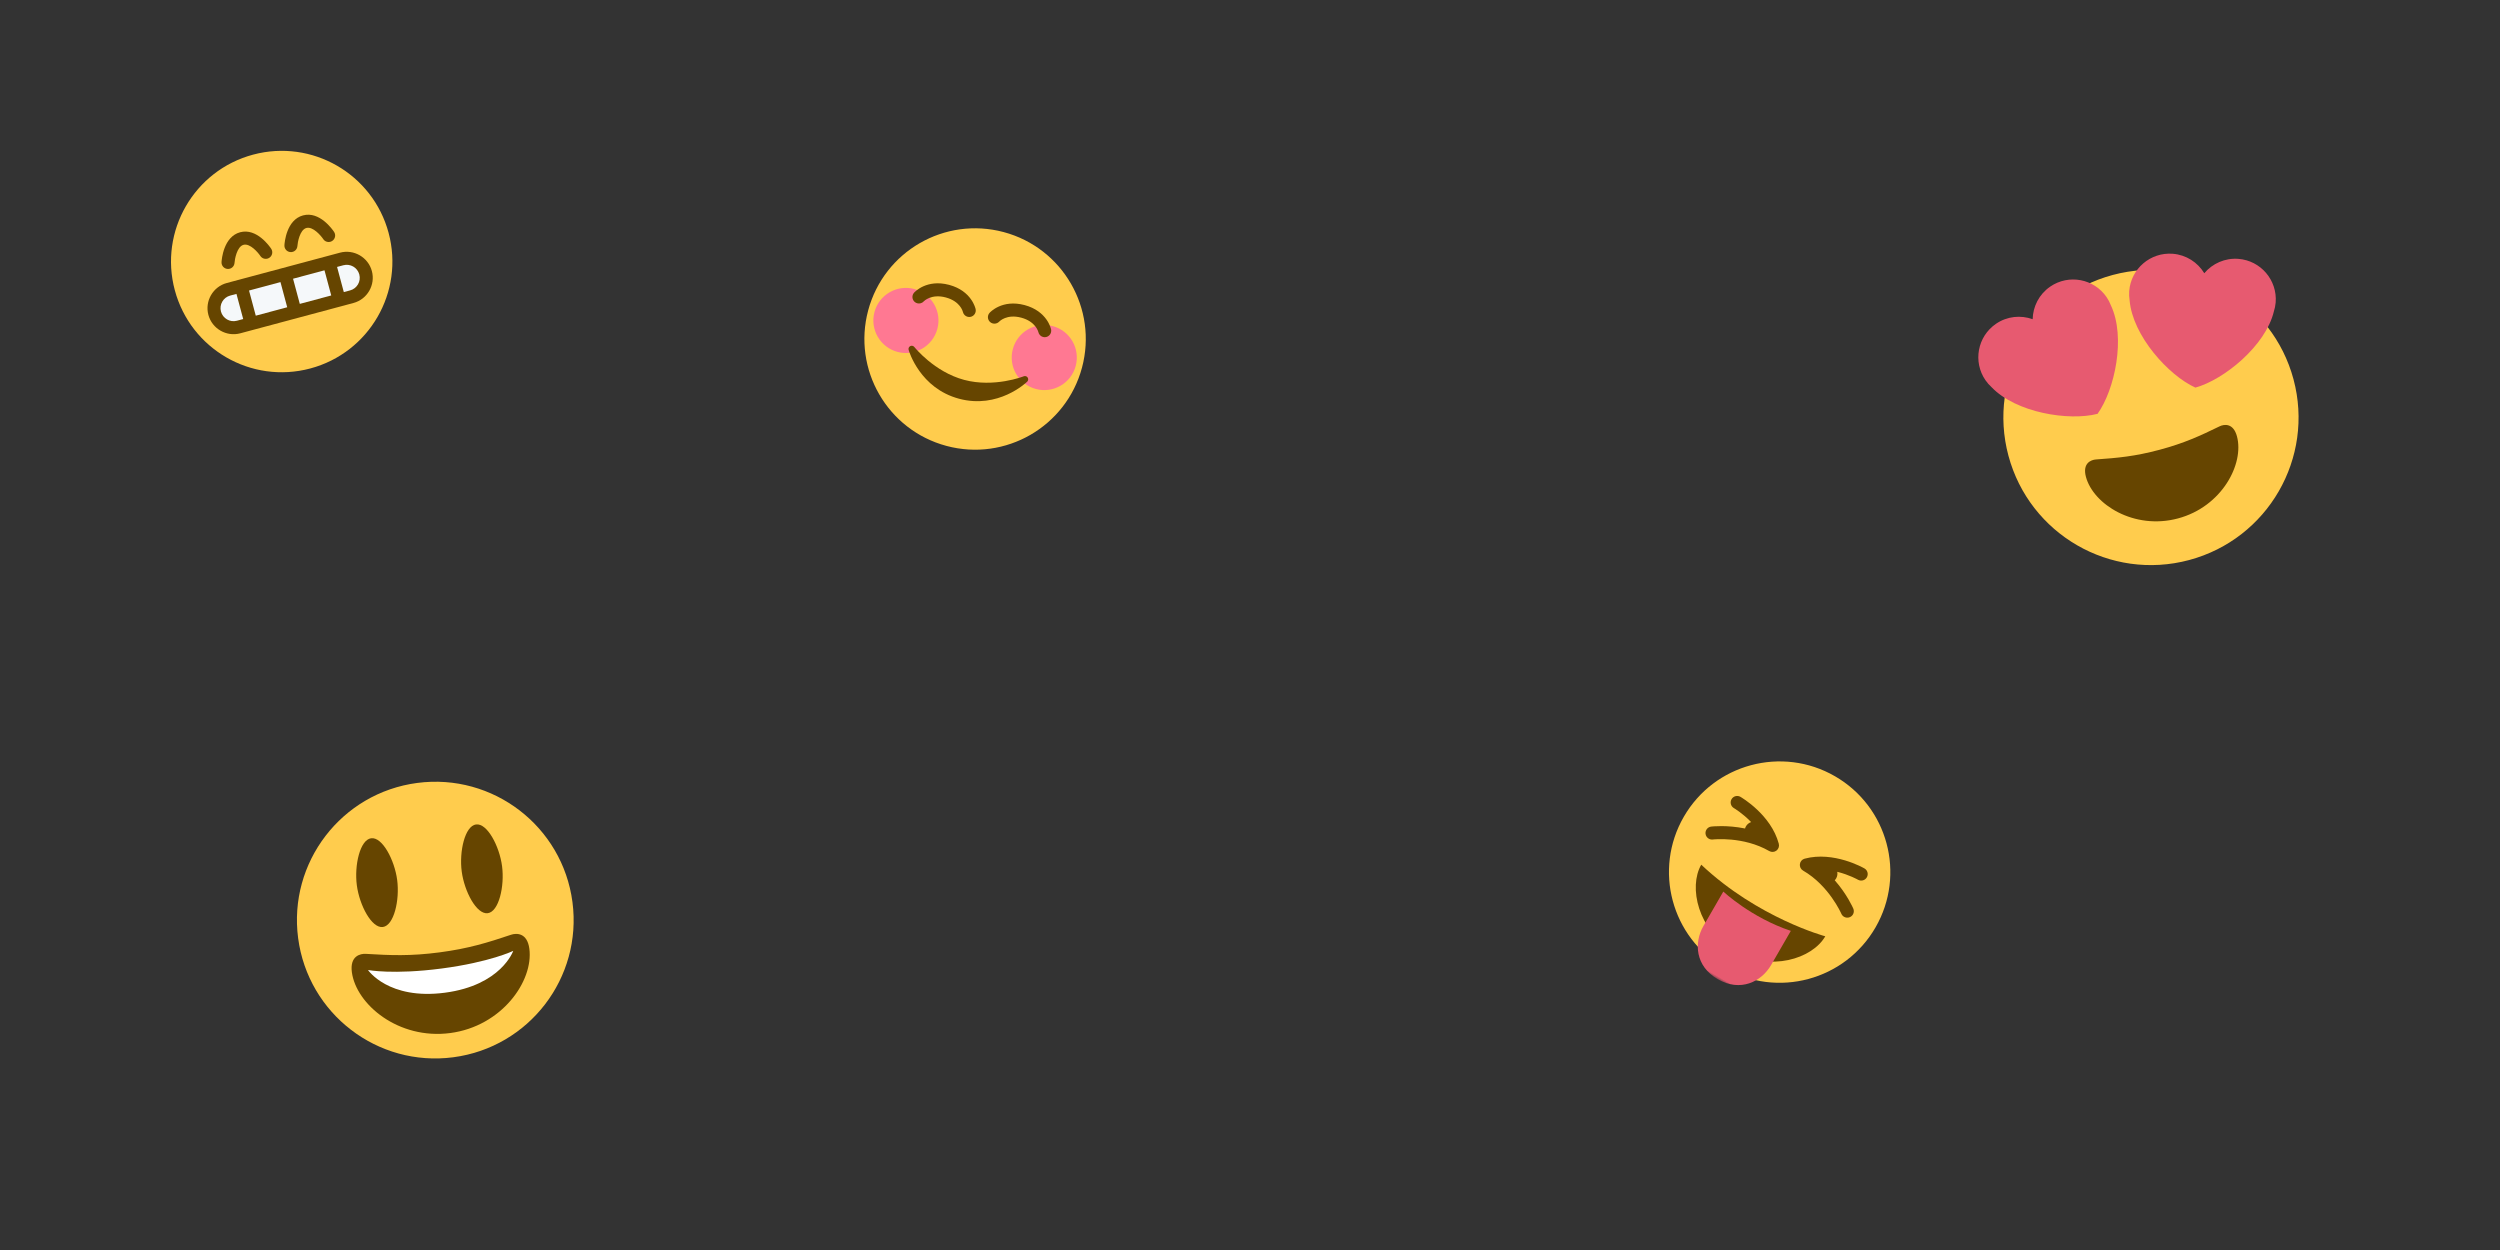 <?xml version="1.0" encoding="UTF-8"?>
<svg width="480px" height="240px" viewBox="0 0 480 240" version="1.1" xmlns="http://www.w3.org/2000/svg" xmlns:xlink="http://www.w3.org/1999/xlink">
    <rect x="0" y="0" width="480" height="240" fill="#333333" stroke="none"/>
    <!-- Generator: Sketch 50.2 (55047) - http://www.bohemiancoding.com/sketch -->
    <title>victory</title>
    <desc>Created with Sketch.</desc>
    <defs>
        <polygon id="path-1" points="0 59.375 59.375 59.375 59.375 0 0 0"></polygon>
        <polygon id="path-3" points="0 63.333 63.333 63.333 63.333 0 0 0"></polygon>
        <polygon id="path-5" points="0 47.5 47.5 47.5 47.5 0 0 0"></polygon>
        <polygon id="path-7" points="0 47.5 47.5 47.5 47.5 0 0 0"></polygon>
        <polygon id="path-9" points="0 47.5 47.5 47.5 47.5 0 0 0"></polygon>
    </defs>
    <g id="victory" stroke="none" stroke-width="1" fill="none" fill-rule="evenodd">
        <g id="emoji" transform="translate(25, 21)">
            <g id="1f603" transform="translate(58.927, 155.927) rotate(-7.5) translate(-58.927, -155.927) translate(28.927, 125.927)">
                <g id="g10" transform="translate(29.688, 29.688) scale(-1, 1) rotate(-180) translate(-29.688, -29.688) ">
                    <g id="g12">
                        <g id="g14-Clipped">
                            <mask id="mask-2" fill="white">
                                <use xlink:href="#path-1"></use>
                            </mask>
                            <g id="path18"></g>
                            <g id="g14" mask="url(#mask-2)">
                                <g transform="translate(3.125, 3.125)">
                                    <g id="g20">
                                        <path d="M53.125,26.562 C53.125,11.892 41.233,0 26.562,0 C11.894,0 0,11.892 0,26.562 C0,41.231 11.894,53.125 26.562,53.125 C41.233,53.125 53.125,41.231 53.125,26.562" id="path22" fill="#FFCC4D" fill-rule="nonzero"></path>
                                    </g>
                                    <g id="g24" transform="translate(12.5, 25.781)">
                                        <path d="M7.812,9.375 C7.812,5.491 6.064,0.781 3.906,0.781 C1.748,0.781 0,5.491 0,9.375 C0,13.258 1.748,17.969 3.906,17.969 C6.064,17.969 7.812,13.258 7.812,9.375" id="path26" fill="#664500" fill-rule="nonzero"></path>
                                    </g>
                                    <g id="g28" transform="translate(32.812, 25.781)">
                                        <path d="M7.812,9.375 C7.812,5.491 6.064,0.781 3.906,0.781 C1.748,0.781 0,5.491 0,9.375 C0,13.258 1.748,17.969 3.906,17.969 C6.064,17.969 7.812,13.258 7.812,9.375" id="path30" fill="#664500" fill-rule="nonzero"></path>
                                    </g>
                                    <g id="g32" transform="translate(9.375, 4.688)">
                                        <path d="M17.188,15.625 C11.527,15.625 7.77,16.284 3.125,17.188 C2.064,17.392 0,17.188 0,14.062 C0,7.812 7.18,0 17.188,0 C27.194,0 34.375,7.812 34.375,14.062 C34.375,17.188 32.311,17.394 31.25,17.188 C26.605,16.284 22.848,15.625 17.188,15.625" id="path34" fill="#664500" fill-rule="nonzero"></path>
                                    </g>
                                    <g id="g36" transform="translate(12.5, 12.5)">
                                        <path d="M0,6.25 C0,6.25 4.688,4.688 14.062,4.688 C23.438,4.688 28.125,6.25 28.125,6.25 C28.125,6.25 25,0 14.062,0 C3.125,0 0,6.25 0,6.25" id="path38" fill="#FFFFFF" fill-rule="nonzero"></path>
                                    </g>
                                </g>
                            </g>
                        </g>
                    </g>
                </g>
            </g>
            <g id="1f60d" transform="translate(388.394, 59.394) rotate(-15) translate(-388.394, -59.394) translate(356.394, 27.394)">
                <g id="g10" transform="translate(31.667, 31.667) scale(-1, 1) rotate(-180) translate(-31.667, -31.667) ">
                    <g id="g12">
                        <g id="g14-Clipped">
                            <mask id="mask-4" fill="white">
                                <use xlink:href="#path-3"></use>
                            </mask>
                            <g id="path18"></g>
                            <g id="g14" mask="url(#mask-4)">
                                <g transform="translate(0, 3.333)">
                                    <g id="g20" transform="translate(3.333, 0)">
                                        <path d="M56.667,28.333 C56.667,12.685 43.982,0 28.333,0 C12.685,0 0,12.685 0,28.333 C0,43.982 12.685,56.667 28.333,56.667 C43.982,56.667 56.667,43.982 56.667,28.333" id="path22" fill="#FFCC4D" fill-rule="nonzero"></path>
                                    </g>
                                    <g id="g24" transform="translate(15, 6.919)">
                                        <path d="M16.667,15 C11.723,15 8.442,15.577 4.385,16.365 C3.457,16.543 1.655,16.365 1.655,13.637 C1.655,8.177 7.927,1.353 16.667,1.353 C25.407,1.353 31.678,8.177 31.678,13.637 C31.678,16.365 29.875,16.545 28.948,16.365 C24.893,15.577 21.612,15 16.667,15" id="path26" fill="#664500" fill-rule="nonzero"></path>
                                    </g>
                                    <g id="g28" transform="translate(1.083, 31.199)">
                                        <path d="M28.333,21.667 C26.902,25.718 22.46,27.845 18.407,26.417 C15.947,25.548 14.205,23.565 13.527,21.242 C11.542,22.625 8.942,23.075 6.487,22.21 C2.435,20.78 0.307,16.335 1.737,12.283 C1.94,11.708 2.21,11.178 2.523,10.687 C5.775,4.717 15.17,0.52 20.86,0.468 C25.253,4.08 29.937,13.242 28.722,19.93 C28.658,20.51 28.533,21.093 28.333,21.667" id="path30" fill="#E75A70" fill-rule="nonzero"></path>
                                    </g>
                                    <g id="g32" transform="translate(32.249, 31.199)">
                                        <path d="M1.667,21.667 C3.098,25.718 7.542,27.845 11.593,26.417 C14.055,25.548 15.795,23.565 16.475,21.242 C18.46,22.625 21.06,23.075 23.515,22.21 C27.565,20.78 29.693,16.335 28.265,12.283 C28.06,11.708 27.792,11.178 27.477,10.687 C24.225,4.717 14.83,0.52 9.14,0.468 C4.747,4.08 0.065,13.242 1.28,19.93 C1.343,20.51 1.468,21.093 1.667,21.667" id="path34" fill="#E75A70" fill-rule="nonzero"></path>
                                    </g>
                                </g>
                            </g>
                        </g>
                    </g>
                </g>
            </g>
            <g id="1f61d" transform="translate(316.785, 146.785) rotate(30) translate(-316.785, -146.785) translate(292.785, 122.785)">
                <g id="g10" transform="translate(23.75, 23.75) scale(-1, 1) rotate(-180) translate(-23.75, -23.75) ">
                    <g id="g12">
                        <g id="g14-Clipped">
                            <mask id="mask-6" fill="white">
                                <use xlink:href="#path-5"></use>
                            </mask>
                            <g id="path18"></g>
                            <g id="g14" mask="url(#mask-6)">
                                <g transform="translate(2.5, -1.25)">
                                    <g id="g20" transform="translate(0, 3.75)">
                                        <path d="M42.5,21.25 C42.5,9.514 32.986,0 21.25,0 C9.515,0 0,9.514 0,21.25 C0,32.985 9.515,42.5 21.25,42.5 C32.986,42.5 42.5,32.985 42.5,21.25" id="path22" fill="#FFCC4D" fill-rule="nonzero"></path>
                                    </g>
                                    <g id="g24" transform="translate(7.5, 7.455)">
                                        <path d="M0,11.25 C0,6.295 5.745,0 13.75,0 C21.755,0 27.5,6.25 27.5,11.25 C27.5,11.25 14.584,7.805 0,11.25" id="path26" fill="#664500" fill-rule="nonzero"></path>
                                    </g>
                                    <g id="g28" transform="translate(13.75, 0.104)">
                                        <path d="M0,16.25 L0,8.646 C0,4.896 2.5,1.146 7.5,1.146 C12.5,1.146 15,4.896 15,8.646 L15,16.199 C7.135,14.584 0,16.25 0,16.25" id="path30" fill="#E75A70" fill-rule="nonzero"></path>
                                    </g>
                                    <g id="g32" transform="translate(23.25, 23.5)">
                                        <path d="M13.75,2.5 C13.607,2.606 11.336,4.282 7.942,5.43 C7.976,5.574 8,5.721 8,5.875 C8,6.336 7.827,6.754 7.551,7.08 C9.805,7.731 11.719,7.75 11.752,7.75 C12.441,7.753 13,8.312 12.999,9.002 C12.998,9.691 12.44,10.25 11.75,10.25 C11.475,10.25 4.936,10.204 0.866,6.134 C0.509,5.776 0.401,5.239 0.596,4.771 C0.789,4.305 1.245,4 1.75,4 C7.487,4 12.205,0.534 12.252,0.499 C12.477,0.333 12.739,0.251 12.999,0.251 C13.38,0.251 13.756,0.424 14.001,0.752 C14.414,1.305 14.301,2.086 13.75,2.5" id="path34" fill="#664500" fill-rule="nonzero"></path>
                                    </g>
                                    <g id="g36" transform="translate(4.634, 23.384)">
                                        <path d="M13.75,6.25 C9.681,10.319 3.143,10.366 2.866,10.366 C2.176,10.366 1.617,9.807 1.617,9.117 C1.616,8.429 2.175,7.867 2.865,7.866 C2.897,7.866 4.812,7.846 7.065,7.196 C6.79,6.87 6.616,6.452 6.616,5.991 C6.616,5.838 6.64,5.69 6.675,5.546 C3.28,4.399 1.009,2.723 0.866,2.616 C0.314,2.203 0.203,1.419 0.616,0.866 C0.861,0.539 1.238,0.366 1.617,0.366 C1.877,0.366 2.141,0.448 2.366,0.616 C2.413,0.651 7.1,4.116 12.866,4.116 C13.371,4.116 13.828,4.421 14.021,4.888 C14.215,5.355 14.107,5.893 13.75,6.25" id="path38" fill="#664500" fill-rule="nonzero"></path>
                                    </g>
                                </g>
                            </g>
                        </g>
                    </g>
                </g>
            </g>
            <g id="1f60a" transform="translate(162.394, 44.394) rotate(15) translate(-162.394, -44.394) translate(138.394, 20.394)">
                <g id="g10" transform="translate(23.75, 23.75) scale(-1, 1) rotate(-180) translate(-23.75, -23.75) ">
                    <g id="g12">
                        <g id="g14-Clipped">
                            <mask id="mask-8" fill="white">
                                <use xlink:href="#path-7"></use>
                            </mask>
                            <g id="path18"></g>
                            <g id="g14" mask="url(#mask-8)">
                                <g transform="translate(2.5, 2.5)">
                                    <g id="g20">
                                        <path d="M42.5,21.25 C42.5,9.514 32.986,0 21.25,0 C9.514,0 0,9.514 0,21.25 C0,32.986 9.514,42.5 21.25,42.5 C32.986,42.5 42.5,32.986 42.5,21.25" id="path22" fill="#FFCC4D" fill-rule="nonzero"></path>
                                    </g>
                                    <g id="g24" transform="translate(1.25, 15)">
                                        <path d="M12.5,6.25 C12.5,2.797 9.701,0 6.25,0 C2.799,0 0,2.797 0,6.25 C0,9.701 2.799,12.5 6.25,12.5 C9.701,12.5 12.5,9.701 12.5,6.25" id="path26" fill="#FF7892" fill-rule="nonzero"></path>
                                    </g>
                                    <g id="g28" transform="translate(28.75, 15)">
                                        <path d="M12.5,6.25 C12.5,2.797 9.703,0 6.25,0 C2.797,0 0,2.797 0,6.25 C0,9.701 2.797,12.5 6.25,12.5 C9.703,12.5 12.5,9.701 12.5,6.25" id="path30" fill="#FF7892" fill-rule="nonzero"></path>
                                    </g>
                                    <g id="g32" transform="translate(9.169, 9.214)">
                                        <path d="M23.75,7.5 C23.527,7.701 23.195,7.714 22.956,7.536 C22.907,7.5 18.054,3.911 12.081,3.911 C6.124,3.911 1.254,7.5 1.206,7.536 C0.968,7.714 0.635,7.699 0.412,7.5 C0.191,7.3 0.141,6.97 0.295,6.715 C0.456,6.446 4.316,0.161 12.081,0.161 C19.846,0.161 23.707,6.446 23.867,6.715 C24.021,6.971 23.973,7.3 23.75,7.5" id="path34" fill="#664500" fill-rule="nonzero"></path>
                                    </g>
                                    <g id="g36" transform="translate(7.499, 25)">
                                        <path d="M1.25,0 C1.062,0 0.871,0.043 0.693,0.131 C0.075,0.441 -0.176,1.192 0.133,1.809 C0.199,1.94 1.781,5 6.251,5 C10.723,5 12.304,1.939 12.369,1.809 C12.679,1.191 12.428,0.441 11.81,0.131 C11.196,-0.174 10.454,0.071 10.14,0.677 C10.086,0.776 9.102,2.5 6.251,2.5 C3.355,2.5 2.377,0.709 2.37,0.691 C2.15,0.253 1.709,0 1.25,0" id="path38" fill="#664500" fill-rule="nonzero"></path>
                                    </g>
                                    <g id="g40" transform="translate(21.251, 25)">
                                        <path d="M12.5,0 C12.041,-0.001 11.6,0.253 11.38,0.691 C11.349,0.749 10.373,2.5 7.499,2.5 C4.625,2.5 3.649,0.749 3.609,0.675 C3.284,0.074 2.534,-0.163 1.927,0.15 C1.321,0.465 1.075,1.198 1.38,1.809 C1.445,1.939 3.027,5 7.499,5 C11.97,5 13.553,1.939 13.616,1.809 C13.926,1.191 13.675,0.441 13.057,0.131 C12.879,0.043 12.688,0 12.5,0" id="path42" fill="#664500" fill-rule="nonzero"></path>
                                    </g>
                                </g>
                            </g>
                        </g>
                    </g>
                </g>
            </g>
            <g id="1f601" transform="translate(29.394, 29.394) rotate(-15) translate(-29.394, -29.394) translate(5.394, 5.394)">
                <g id="g10" transform="translate(23.75, 23.75) scale(-1, 1) rotate(-180) translate(-23.75, -23.75) ">
                    <g id="g12">
                        <g id="g14-Clipped">
                            <mask id="mask-10" fill="white">
                                <use xlink:href="#path-9"></use>
                            </mask>
                            <g id="path18"></g>
                            <g id="g14" mask="url(#mask-10)">
                                <g transform="translate(2.5, 2.5)">
                                    <g id="g20" stroke-width="1" fill="none" fill-rule="evenodd">
                                        <path d="M42.5,21.25 C42.5,9.514 32.986,0 21.25,0 C9.515,0 0,9.514 0,21.25 C0,32.985 9.515,42.5 21.25,42.5 C32.986,42.5 42.5,32.985 42.5,21.25" id="path22" fill="#FFCC4D" fill-rule="nonzero"></path>
                                    </g>
                                    <g id="g24" stroke-width="1" fill="none" fill-rule="evenodd" transform="translate(5, 10)">
                                        <path d="M27.5,0 L5,0 C2.25,0 0,2.25 0,5 C0,7.75 2.25,10 5,10 L27.5,10 C30.25,10 32.5,7.75 32.5,5 C32.5,2.25 30.25,0 27.5,0" id="path26" fill="#664500" fill-rule="nonzero"></path>
                                    </g>
                                    <polygon id="path28" fill="#F5F8FA" fill-rule="nonzero" points="28.75 17.5 22.5 17.5 22.5 12.5 28.75 12.5"></polygon>
                                    <polygon id="path30" fill="#F5F8FA" fill-rule="nonzero" points="13.75 12.5 20 12.5 20 17.5 13.75 17.5"></polygon>
                                    <g id="g32" stroke-width="1" fill="none" fill-rule="evenodd" transform="translate(7.5, 12.5)">
                                        <path d="M3.75,5 L2.5,5 C1.12,5 0,3.88 0,2.5 C0,1.12 1.12,0 2.5,0 L3.75,0 L3.75,5 Z" id="path34" fill="#F5F8FA" fill-rule="nonzero"></path>
                                    </g>
                                    <g id="g36" stroke-width="1" fill="none" fill-rule="evenodd" transform="translate(31.25, 12.5)">
                                        <path d="M1.25,5 L0,5 L0,0 L1.25,0 C2.63,0 3.75,1.12 3.75,2.5 C3.75,3.88 2.63,5 1.25,5" id="path38" fill="#F5F8FA" fill-rule="nonzero"></path>
                                    </g>
                                    <g id="g40" stroke-width="1" fill="none" fill-rule="evenodd" transform="translate(8.75, 22.5)">
                                        <path d="M10,0 C9.476,0 8.989,0.331 8.814,0.855 C8.56,1.604 7.543,3.75 6.25,3.75 C4.923,3.75 3.89,1.466 3.686,0.855 C3.467,0.2 2.763,-0.155 2.105,0.065 C1.45,0.282 1.095,0.99 1.314,1.645 C1.471,2.116 2.944,6.25 6.25,6.25 C9.556,6.25 11.029,2.116 11.186,1.645 C11.405,0.99 11.05,0.282 10.395,0.065 C10.264,0.021 10.131,0 10,0" id="path42" fill="#664500" fill-rule="nonzero"></path>
                                    </g>
                                    <g id="g44" stroke-width="1" fill="none" fill-rule="evenodd" transform="translate(22.5, 22.5)">
                                        <path d="M8.75,0 C8.226,0 7.739,0.331 7.565,0.855 C7.311,1.604 6.291,3.75 5,3.75 C3.672,3.75 2.639,1.466 2.435,0.855 C2.216,0.2 1.515,-0.155 0.855,0.065 C0.2,0.282 -0.154,0.99 0.065,1.645 C0.221,2.116 1.694,6.25 5,6.25 C8.306,6.25 9.779,2.116 9.935,1.645 C10.154,0.99 9.8,0.282 9.145,0.065 C9.014,0.021 8.881,0 8.75,0" id="path46" fill="#664500" fill-rule="nonzero"></path>
                                    </g>
                                </g>
                            </g>
                        </g>
                    </g>
                </g>
            </g>
        </g>
    </g>
</svg>